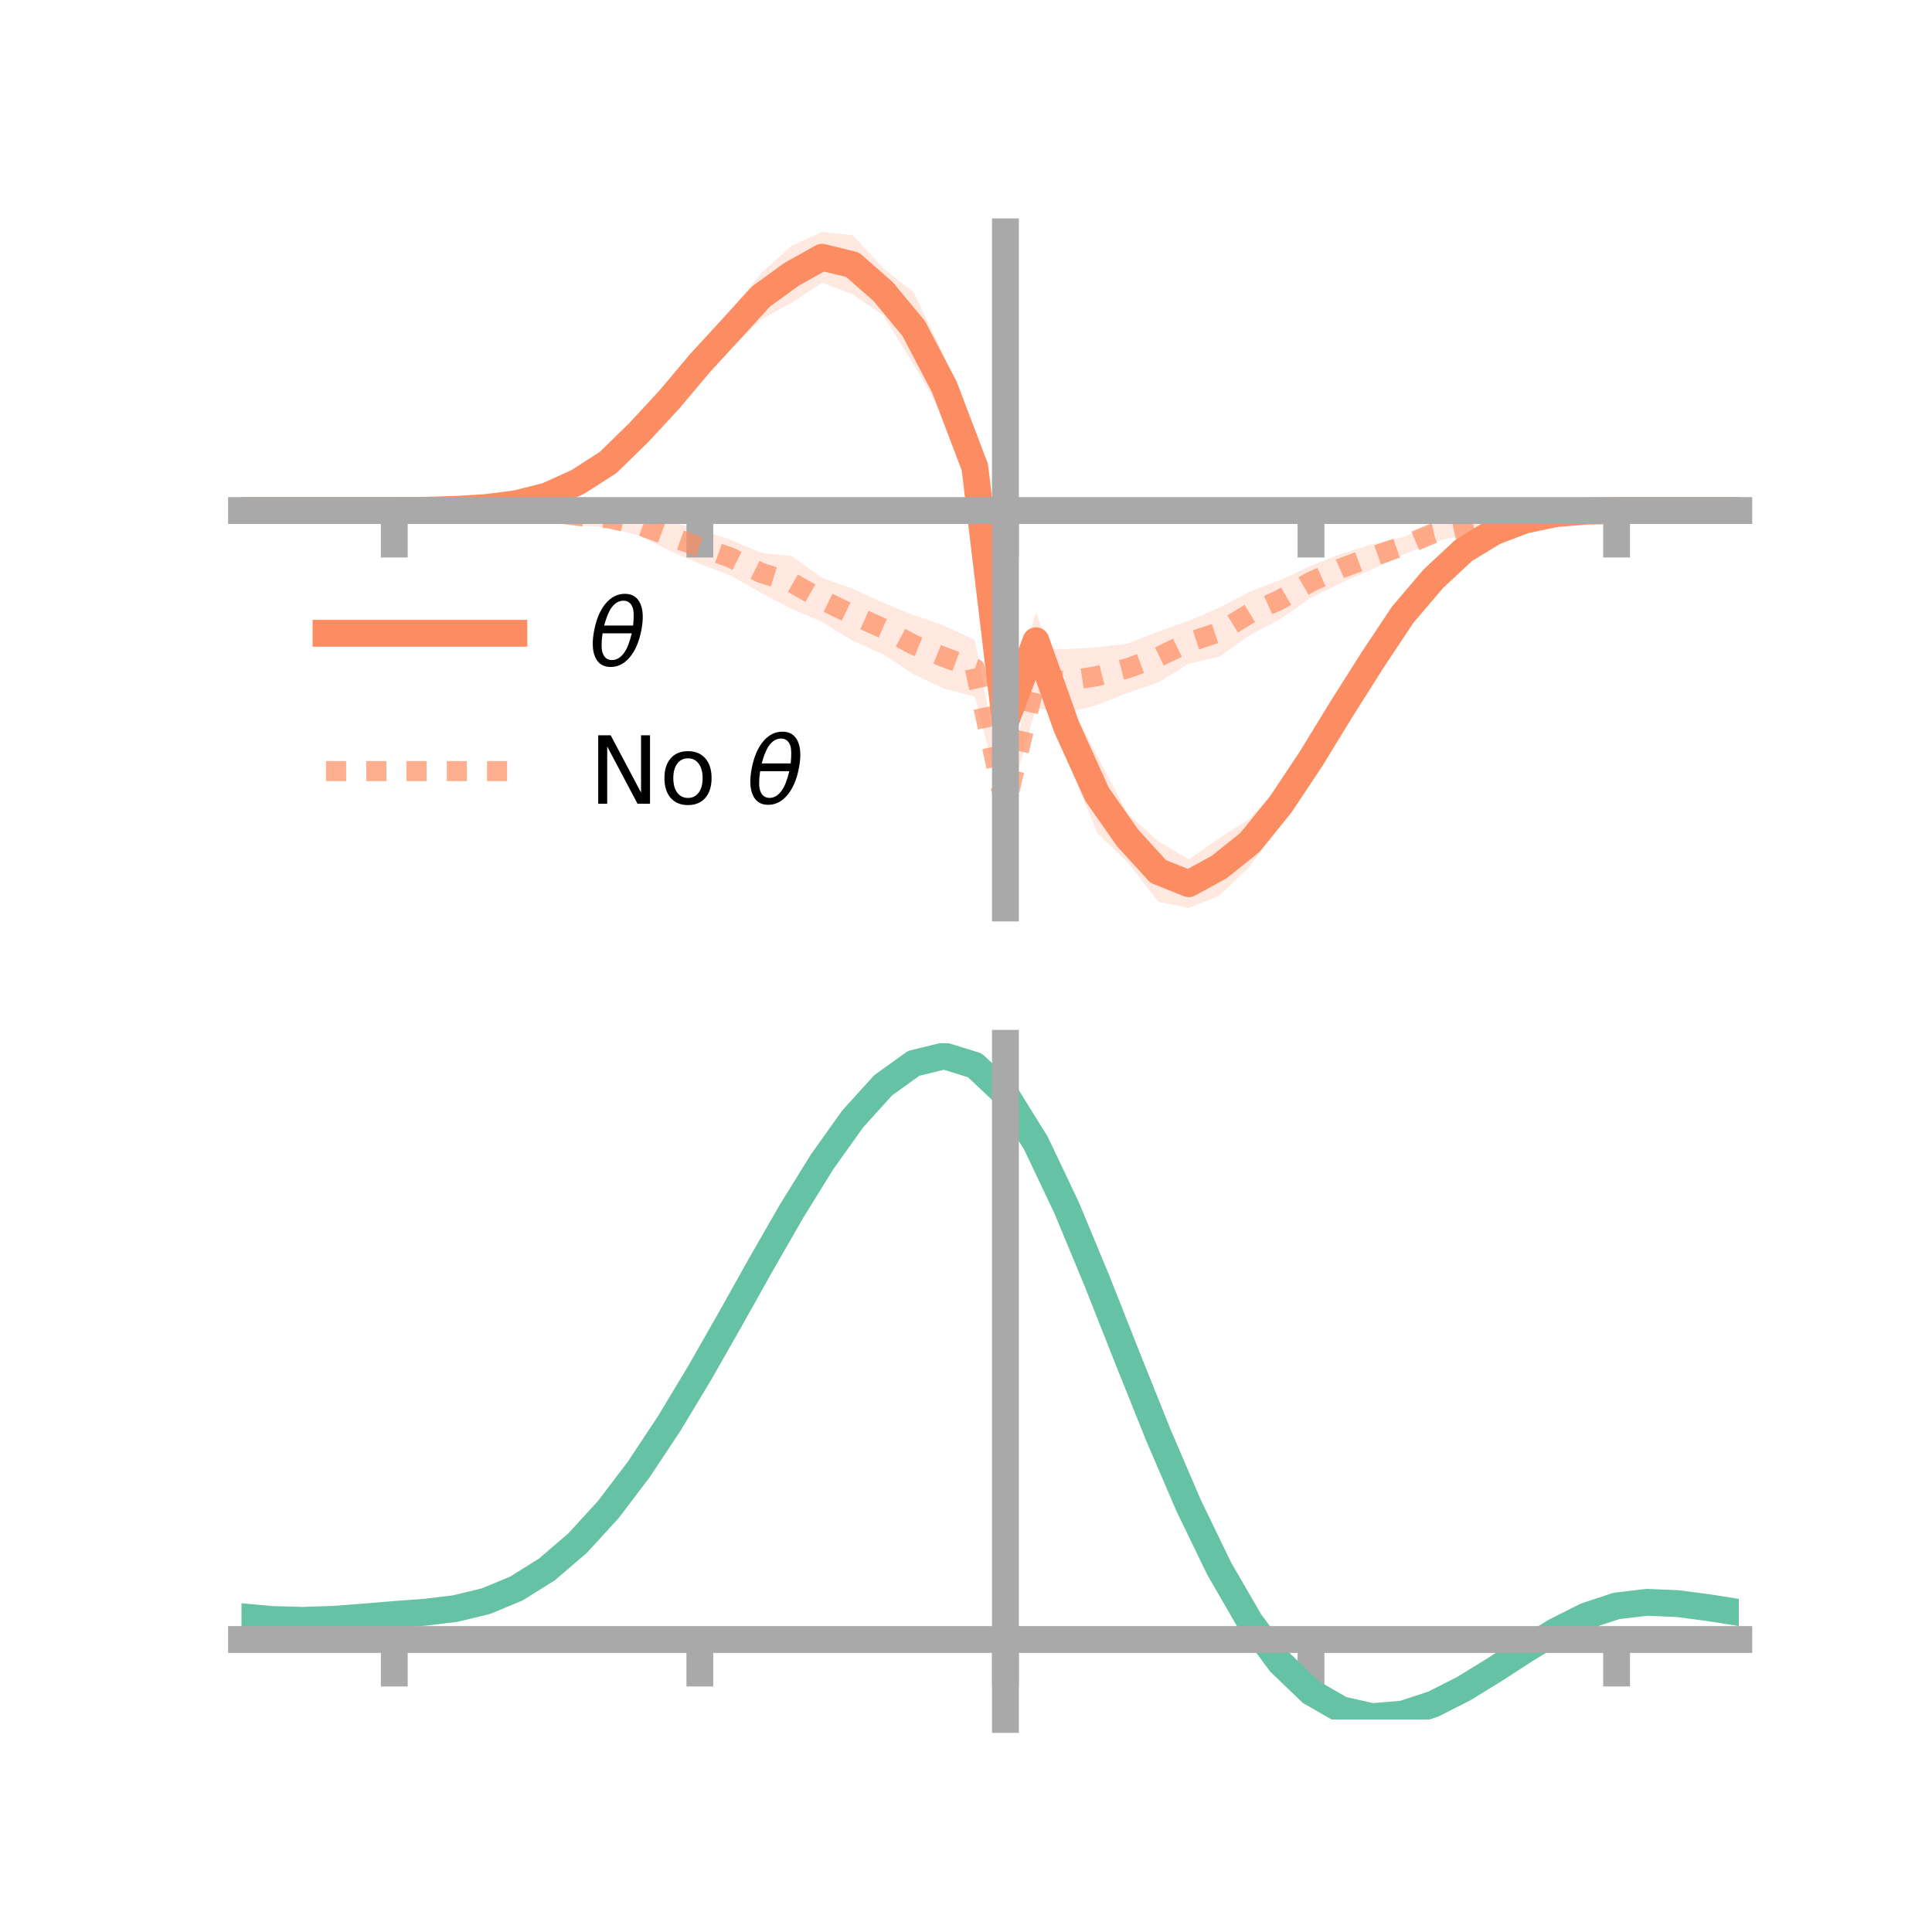 <?xml version="1.0" encoding="utf-8" standalone="no"?>
<!DOCTYPE svg PUBLIC "-//W3C//DTD SVG 1.1//EN"
  "http://www.w3.org/Graphics/SVG/1.1/DTD/svg11.dtd">
<!-- Created with matplotlib (https://matplotlib.org/) -->
<svg height="144pt" version="1.1" viewBox="0 0 144 144" width="144pt" xmlns="http://www.w3.org/2000/svg" xmlns:xlink="http://www.w3.org/1999/xlink">
 <defs>
  <style type="text/css">*{stroke-linecap:butt;stroke-linejoin:round;}</style>
 </defs>
 <g id="figure_1">
  <g id="patch_1">
   <path d="M 0 144 
L 144 144 
L 144 0 
L 0 0 
z
" style="fill:none;"/>
  </g>
  <g id="axes_1">
   <g id="patch_2">
    <path d="M 18 67.68 
L 129.6 67.68 
L 129.6 17.28 
L 18 17.28 
z
" style="fill:none;"/>
   </g>
   <g id="PolyCollection_1">
    <path clip-path="url(#p4c78714765)" d="M 18 38.051 
L 18 38.051 
L 20.278 38.051 
L 22.555 38.051 
L 24.833 38.051 
L 27.11 38.051 
L 29.388 38.051 
L 31.665 37.987 
L 33.943 37.842 
L 36.22 37.594 
L 38.498 37.237 
L 40.776 36.449 
L 43.053 35.321 
L 45.331 33.634 
L 47.608 31.094 
L 49.886 28.604 
L 52.163 25.737 
L 54.441 23.148 
L 56.718 20.384 
L 58.996 18.326 
L 61.273 17.28 
L 63.551 17.529 
L 65.829 19.977 
L 68.106 21.796 
L 70.384 26.573 
L 72.661 32.776 
L 74.939 53.299 
L 77.216 45.629 
L 79.494 51.939 
L 81.771 56.335 
L 84.049 60.635 
L 86.327 62.701 
L 88.604 64.052 
L 90.882 62.469 
L 93.159 61.012 
L 95.437 58.447 
L 97.714 55.109 
L 99.992 51.564 
L 102.269 48.167 
L 104.547 45.023 
L 106.824 42.526 
L 109.102 40.507 
L 111.38 39.333 
L 113.657 38.53 
L 115.935 38.163 
L 118.212 38.049 
L 120.49 38.051 
L 122.767 38.051 
L 125.045 38.051 
L 127.322 38.051 
L 129.6 38.051 
L 129.6 38.051 
L 129.6 38.051 
L 127.322 38.051 
L 125.045 38.051 
L 122.767 38.051 
L 120.49 38.052 
L 118.212 38.142 
L 115.935 38.413 
L 113.657 38.997 
L 111.38 39.926 
L 109.102 41.524 
L 106.824 43.761 
L 104.547 46.613 
L 102.269 50.319 
L 99.992 54.127 
L 97.714 58.021 
L 95.437 61.527 
L 93.159 64.566 
L 90.882 66.769 
L 88.604 67.68 
L 86.327 67.205 
L 84.049 64.284 
L 81.771 62.083 
L 79.494 56.421 
L 77.216 49.888 
L 74.939 54.364 
L 72.661 36.867 
L 70.384 31.098 
L 68.106 27.18 
L 65.829 23.497 
L 63.551 21.94 
L 61.273 21.066 
L 58.996 22.567 
L 56.718 23.82 
L 54.441 26.042 
L 52.163 28.416 
L 49.886 30.965 
L 47.608 33.394 
L 45.331 35.301 
L 43.053 36.539 
L 40.776 37.471 
L 38.498 37.839 
L 36.22 38.067 
L 33.943 38.092 
L 31.665 38.079 
L 29.388 38.051 
L 27.11 38.051 
L 24.833 38.051 
L 22.555 38.051 
L 20.278 38.051 
L 18 38.051 
z
" style="fill:#fc8d62;fill-opacity:0.2;"/>
   </g>
   <g id="PolyCollection_2">
    <path clip-path="url(#p4c78714765)" d="M 18 38.051 
L 18 38.051 
L 20.278 38.051 
L 22.555 38.051 
L 24.833 38.051 
L 27.11 38.051 
L 29.388 38.051 
L 31.665 37.99 
L 33.943 37.866 
L 36.22 37.704 
L 38.498 37.62 
L 40.776 37.602 
L 43.053 37.767 
L 45.331 37.919 
L 47.608 38.331 
L 49.886 38.889 
L 52.163 39.491 
L 54.441 40.228 
L 56.718 41.203 
L 58.996 41.443 
L 61.273 43.069 
L 63.551 43.886 
L 65.829 44.925 
L 68.106 45.851 
L 70.384 46.638 
L 72.661 47.705 
L 74.939 59.632 
L 77.216 48.4 
L 79.494 48.378 
L 81.771 48.246 
L 84.049 47.971 
L 86.327 47.076 
L 88.604 46.275 
L 90.882 45.285 
L 93.159 44.096 
L 95.437 43.234 
L 97.714 42.173 
L 99.992 41.263 
L 102.269 40.566 
L 104.547 40.042 
L 106.824 39.092 
L 109.102 38.713 
L 111.38 38.421 
L 113.657 38.134 
L 115.935 38.071 
L 118.212 38.028 
L 120.49 38.051 
L 122.767 38.051 
L 125.045 38.051 
L 127.322 38.051 
L 129.6 38.051 
L 129.6 38.051 
L 129.6 38.051 
L 127.322 38.051 
L 125.045 38.051 
L 122.767 38.051 
L 120.49 38.052 
L 118.212 38.137 
L 115.935 38.339 
L 113.657 38.716 
L 111.38 39.139 
L 109.102 39.837 
L 106.824 40.42 
L 104.547 41.371 
L 102.269 42.435 
L 99.992 43.429 
L 97.714 44.546 
L 95.437 46.133 
L 93.159 47.336 
L 90.882 48.945 
L 88.604 49.464 
L 86.327 50.87 
L 84.049 51.648 
L 81.771 52.545 
L 79.494 53.143 
L 77.216 52.772 
L 74.939 60.795 
L 72.661 51.928 
L 70.384 51.335 
L 68.106 50.273 
L 65.829 48.756 
L 63.551 47.765 
L 61.273 46.353 
L 58.996 45.383 
L 56.718 44.186 
L 54.441 42.885 
L 52.163 42.038 
L 49.886 41.032 
L 47.608 39.909 
L 45.331 39.332 
L 43.053 39.134 
L 40.776 38.678 
L 38.498 38.364 
L 36.22 38.238 
L 33.943 38.139 
L 31.665 38.087 
L 29.388 38.051 
L 27.11 38.051 
L 24.833 38.051 
L 22.555 38.051 
L 20.278 38.051 
L 18 38.051 
z
" style="fill:#fc8d62;fill-opacity:0.2;"/>
   </g>
   <g id="matplotlib.axis_1">
    <g id="xtick_1">
     <g id="line2d_1">
      <defs>
       <path d="M 0 0 
L 0 3.5 
" id="m5adb0e0b1d" style="stroke:#a9a9a9;stroke-width:2;"/>
      </defs>
      <g>
       <use style="fill:#a9a9a9;stroke:#a9a9a9;stroke-width:2;" x="29.388" xlink:href="#m5adb0e0b1d" y="38.051"/>
      </g>
     </g>
    </g>
    <g id="xtick_2">
     <g id="line2d_2">
      <g>
       <use style="fill:#a9a9a9;stroke:#a9a9a9;stroke-width:2;" x="52.163" xlink:href="#m5adb0e0b1d" y="38.051"/>
      </g>
     </g>
    </g>
    <g id="xtick_3">
     <g id="line2d_3">
      <g>
       <use style="fill:#a9a9a9;stroke:#a9a9a9;stroke-width:2;" x="74.939" xlink:href="#m5adb0e0b1d" y="38.051"/>
      </g>
     </g>
    </g>
    <g id="xtick_4">
     <g id="line2d_4">
      <g>
       <use style="fill:#a9a9a9;stroke:#a9a9a9;stroke-width:2;" x="97.714" xlink:href="#m5adb0e0b1d" y="38.051"/>
      </g>
     </g>
    </g>
    <g id="xtick_5">
     <g id="line2d_5">
      <g>
       <use style="fill:#a9a9a9;stroke:#a9a9a9;stroke-width:2;" x="120.49" xlink:href="#m5adb0e0b1d" y="38.051"/>
      </g>
     </g>
    </g>
   </g>
   <g id="matplotlib.axis_2"/>
   <g id="line2d_6">
    <path clip-path="url(#p4c78714765)" d="M 18 38.051 
L 20.278 38.051 
L 22.555 38.051 
L 24.833 38.051 
L 27.11 38.051 
L 29.388 38.051 
L 31.665 38.033 
L 33.943 37.967 
L 36.22 37.831 
L 38.498 37.538 
L 40.776 36.96 
L 43.053 35.93 
L 45.331 34.468 
L 47.608 32.244 
L 49.886 29.784 
L 52.163 27.076 
L 54.441 24.595 
L 56.718 22.102 
L 58.996 20.447 
L 61.273 19.173 
L 63.551 19.735 
L 65.829 21.737 
L 68.106 24.488 
L 70.384 28.836 
L 72.661 34.822 
L 74.939 53.831 
L 77.216 47.758 
L 79.494 54.18 
L 81.771 59.209 
L 84.049 62.459 
L 86.327 64.953 
L 88.604 65.866 
L 90.882 64.619 
L 93.159 62.789 
L 95.437 59.987 
L 97.714 56.565 
L 99.992 52.846 
L 102.269 49.243 
L 104.547 45.818 
L 106.824 43.143 
L 109.102 41.016 
L 111.38 39.629 
L 113.657 38.764 
L 115.935 38.288 
L 118.212 38.096 
L 120.49 38.052 
L 122.767 38.051 
L 125.045 38.051 
L 127.322 38.051 
L 129.6 38.051 
" style="fill:none;stroke:#fc8d62;stroke-linecap:square;stroke-width:2;"/>
   </g>
   <g id="line2d_7">
    <path clip-path="url(#p4c78714765)" d="M 18 38.051 
L 20.278 38.051 
L 22.555 38.051 
L 24.833 38.051 
L 27.11 38.051 
L 29.388 38.051 
L 31.665 38.039 
L 33.943 38.002 
L 36.22 37.971 
L 38.498 37.992 
L 40.776 38.14 
L 43.053 38.45 
L 45.331 38.626 
L 47.608 39.12 
L 49.886 39.961 
L 52.163 40.764 
L 54.441 41.557 
L 56.718 42.695 
L 58.996 43.413 
L 61.273 44.711 
L 63.551 45.826 
L 65.829 46.84 
L 68.106 48.062 
L 70.384 48.986 
L 72.661 49.816 
L 74.939 60.213 
L 77.216 50.586 
L 79.494 50.761 
L 81.771 50.395 
L 84.049 49.81 
L 86.327 48.973 
L 88.604 47.87 
L 90.882 47.115 
L 93.159 45.716 
L 95.437 44.683 
L 97.714 43.359 
L 99.992 42.346 
L 102.269 41.5 
L 104.547 40.707 
L 106.824 39.756 
L 109.102 39.275 
L 111.38 38.78 
L 113.657 38.425 
L 115.935 38.205 
L 118.212 38.082 
L 120.49 38.051 
L 122.767 38.051 
L 125.045 38.051 
L 127.322 38.051 
L 129.6 38.051 
" style="fill:none;stroke:#fc8d62;stroke-dasharray:1.5,1.5;stroke-dashoffset:0;stroke-opacity:0.7;stroke-width:1.5;"/>
   </g>
   <g id="patch_3">
    <path d="M 74.939 67.68 
L 74.939 17.28 
" style="fill:none;stroke:#a9a9a9;stroke-linecap:square;stroke-linejoin:miter;stroke-width:2;"/>
   </g>
   <g id="patch_4">
    <path d="M 129.6 67.68 
L 129.6 17.28 
" style="fill:none;"/>
   </g>
   <g id="patch_5">
    <path d="M 18 38.051 
L 129.6 38.051 
" style="fill:none;stroke:#a9a9a9;stroke-linecap:square;stroke-linejoin:miter;stroke-width:2;"/>
   </g>
   <g id="patch_6">
    <path d="M 18 17.28 
L 129.6 17.28 
" style="fill:none;"/>
   </g>
   <g id="legend_1">
    <g id="line2d_8">
     <path d="M 24.3 47.2 
L 38.3 47.2 
" style="fill:none;stroke:#fc8d62;stroke-linecap:square;stroke-width:2;"/>
    </g>
    <g id="line2d_9"/>
    <g id="text_1">
     <!-- $\theta$ -->
     <g transform="translate(43.9 49.65)scale(0.07 -0.07)">
      <defs>
       <path d="M 45.516 34.672 
L 14.453 34.672 
Q 12.359 20.062 14.5 13.875 
Q 17.188 6.25 24.469 6.25 
Q 31.781 6.25 37.359 13.922 
Q 42.234 20.656 45.516 34.672 
z
M 47.016 42.969 
Q 48.344 56.844 46.625 61.719 
Q 43.953 69.438 36.766 69.438 
Q 29.297 69.438 23.828 61.812 
Q 19.531 55.672 16.156 42.969 
z
M 38.188 76.766 
Q 49.906 76.766 54.594 66.406 
Q 59.281 56.109 55.719 37.844 
Q 52.203 19.625 43.453 9.281 
Q 34.766 -1.125 23.047 -1.125 
Q 11.281 -1.125 6.641 9.281 
Q 2 19.625 5.516 37.844 
Q 9.078 56.109 17.719 66.406 
Q 26.422 76.766 38.188 76.766 
z
" id="DejaVuSans-Oblique-952"/>
      </defs>
      <use transform="translate(0 0.234)" xlink:href="#DejaVuSans-Oblique-952"/>
     </g>
    </g>
    <g id="line2d_10">
     <path d="M 24.3 57.474 
L 38.3 57.474 
" style="fill:none;stroke:#fc8d62;stroke-dasharray:1.5,1.5;stroke-dashoffset:0;stroke-opacity:0.7;stroke-width:1.5;"/>
    </g>
    <g id="line2d_11"/>
    <g id="text_2">
     <!-- No $\theta$ -->
     <g transform="translate(43.9 59.924)scale(0.07 -0.07)">
      <defs>
       <path d="M 9.812 72.906 
L 23.094 72.906 
L 55.422 11.922 
L 55.422 72.906 
L 64.984 72.906 
L 64.984 0 
L 51.703 0 
L 19.391 60.984 
L 19.391 0 
L 9.812 0 
z
" id="DejaVuSans-78"/>
       <path d="M 30.609 48.391 
Q 23.391 48.391 19.188 42.75 
Q 14.984 37.109 14.984 27.297 
Q 14.984 17.484 19.156 11.844 
Q 23.344 6.203 30.609 6.203 
Q 37.797 6.203 41.984 11.859 
Q 46.188 17.531 46.188 27.297 
Q 46.188 37.016 41.984 42.703 
Q 37.797 48.391 30.609 48.391 
z
M 30.609 56 
Q 42.328 56 49.016 48.375 
Q 55.719 40.766 55.719 27.297 
Q 55.719 13.875 49.016 6.219 
Q 42.328 -1.422 30.609 -1.422 
Q 18.844 -1.422 12.172 6.219 
Q 5.516 13.875 5.516 27.297 
Q 5.516 40.766 12.172 48.375 
Q 18.844 56 30.609 56 
z
" id="DejaVuSans-111"/>
       <path id="DejaVuSans-32"/>
      </defs>
      <use transform="translate(0 0.234)" xlink:href="#DejaVuSans-78"/>
      <use transform="translate(74.805 0.234)" xlink:href="#DejaVuSans-111"/>
      <use transform="translate(135.986 0.234)" xlink:href="#DejaVuSans-32"/>
      <use transform="translate(167.773 0.234)" xlink:href="#DejaVuSans-Oblique-952"/>
     </g>
    </g>
   </g>
  </g>
  <g id="axes_2">
   <g id="patch_7">
    <path d="M 18 128.16 
L 129.6 128.16 
L 129.6 77.76 
L 18 77.76 
z
" style="fill:none;"/>
   </g>
   <g id="PolyCollection_3">
    <path clip-path="url(#pa27cccfa3b)" d="M 18 120.542 
L 18 120.462 
L 20.278 120.677 
L 22.555 120.74 
L 24.833 120.658 
L 27.11 120.479 
L 29.388 120.28 
L 31.665 120.109 
L 33.943 119.827 
L 36.22 119.272 
L 38.498 118.316 
L 40.776 116.868 
L 43.053 114.874 
L 45.331 112.328 
L 47.608 109.261 
L 49.886 105.742 
L 52.163 101.871 
L 54.441 97.779 
L 56.718 93.619 
L 58.996 89.566 
L 61.273 85.81 
L 63.551 82.55 
L 65.829 79.987 
L 68.106 78.325 
L 70.384 77.76 
L 72.661 78.482 
L 74.939 80.657 
L 77.216 84.377 
L 79.494 89.242 
L 81.771 94.807 
L 84.049 100.655 
L 86.327 106.423 
L 88.604 111.81 
L 90.882 116.583 
L 93.159 120.576 
L 95.437 123.691 
L 97.714 125.896 
L 99.992 127.218 
L 102.269 127.733 
L 104.547 127.555 
L 106.824 126.822 
L 109.102 125.687 
L 111.38 124.312 
L 113.657 122.861 
L 115.935 121.492 
L 118.212 120.359 
L 120.49 119.612 
L 122.767 119.347 
L 125.045 119.45 
L 127.322 119.757 
L 129.6 120.131 
L 129.6 120.237 
L 129.6 120.237 
L 127.322 119.888 
L 125.045 119.6 
L 122.767 119.508 
L 120.49 119.776 
L 118.212 120.532 
L 115.935 121.692 
L 113.657 123.106 
L 111.38 124.61 
L 109.102 126.034 
L 106.824 127.208 
L 104.547 127.968 
L 102.269 128.16 
L 99.992 127.655 
L 97.714 126.353 
L 95.437 124.194 
L 93.159 121.161 
L 90.882 117.288 
L 88.604 112.664 
L 86.327 107.444 
L 84.049 101.852 
L 81.771 96.178 
L 79.494 90.774 
L 77.216 86.048 
L 74.939 82.435 
L 72.661 80.328 
L 70.384 79.634 
L 68.106 80.183 
L 65.829 81.789 
L 63.551 84.257 
L 61.273 87.389 
L 58.996 90.99 
L 56.718 94.868 
L 54.441 98.842 
L 52.163 102.746 
L 49.886 106.436 
L 47.608 109.79 
L 45.331 112.715 
L 43.053 115.151 
L 40.776 117.069 
L 38.498 118.476 
L 36.22 119.413 
L 33.943 119.958 
L 31.665 120.23 
L 29.388 120.389 
L 27.11 120.572 
L 24.833 120.732 
L 22.555 120.8 
L 20.278 120.739 
L 18 120.542 
z
" style="fill:#66c2a5;fill-opacity:0.2;"/>
   </g>
   <g id="matplotlib.axis_3">
    <g id="xtick_6">
     <g id="line2d_12">
      <g>
       <use style="fill:#a9a9a9;stroke:#a9a9a9;stroke-width:2;" x="29.388" xlink:href="#m5adb0e0b1d" y="122.197"/>
      </g>
     </g>
    </g>
    <g id="xtick_7">
     <g id="line2d_13">
      <g>
       <use style="fill:#a9a9a9;stroke:#a9a9a9;stroke-width:2;" x="52.163" xlink:href="#m5adb0e0b1d" y="122.197"/>
      </g>
     </g>
    </g>
    <g id="xtick_8">
     <g id="line2d_14">
      <g>
       <use style="fill:#a9a9a9;stroke:#a9a9a9;stroke-width:2;" x="74.939" xlink:href="#m5adb0e0b1d" y="122.197"/>
      </g>
     </g>
    </g>
    <g id="xtick_9">
     <g id="line2d_15">
      <g>
       <use style="fill:#a9a9a9;stroke:#a9a9a9;stroke-width:2;" x="97.714" xlink:href="#m5adb0e0b1d" y="122.197"/>
      </g>
     </g>
    </g>
    <g id="xtick_10">
     <g id="line2d_16">
      <g>
       <use style="fill:#a9a9a9;stroke:#a9a9a9;stroke-width:2;" x="120.49" xlink:href="#m5adb0e0b1d" y="122.197"/>
      </g>
     </g>
    </g>
   </g>
   <g id="matplotlib.axis_4"/>
   <g id="line2d_17">
    <path clip-path="url(#pa27cccfa3b)" d="M 18 120.502 
L 20.278 120.708 
L 22.555 120.77 
L 24.833 120.695 
L 27.11 120.525 
L 29.388 120.335 
L 31.665 120.17 
L 33.943 119.892 
L 36.22 119.343 
L 38.498 118.396 
L 40.776 116.968 
L 43.053 115.013 
L 45.331 112.522 
L 47.608 109.526 
L 49.886 106.089 
L 52.163 102.309 
L 54.441 98.31 
L 56.718 94.243 
L 58.996 90.278 
L 61.273 86.6 
L 63.551 83.403 
L 65.829 80.888 
L 68.106 79.254 
L 70.384 78.697 
L 72.661 79.405 
L 74.939 81.546 
L 77.216 85.212 
L 79.494 90.008 
L 81.771 95.492 
L 84.049 101.254 
L 86.327 106.934 
L 88.604 112.237 
L 90.882 116.935 
L 93.159 120.868 
L 95.437 123.942 
L 97.714 126.124 
L 99.992 127.436 
L 102.269 127.947 
L 104.547 127.762 
L 106.824 127.015 
L 109.102 125.86 
L 111.38 124.461 
L 113.657 122.983 
L 115.935 121.592 
L 118.212 120.445 
L 120.49 119.694 
L 122.767 119.427 
L 125.045 119.525 
L 127.322 119.823 
L 129.6 120.184 
" style="fill:none;stroke:#66c2a5;stroke-linecap:square;stroke-width:2;"/>
   </g>
   <g id="patch_8">
    <path d="M 74.939 128.16 
L 74.939 77.76 
" style="fill:none;stroke:#a9a9a9;stroke-linecap:square;stroke-linejoin:miter;stroke-width:2;"/>
   </g>
   <g id="patch_9">
    <path d="M 129.6 128.16 
L 129.6 77.76 
" style="fill:none;"/>
   </g>
   <g id="patch_10">
    <path d="M 18 122.197 
L 129.6 122.197 
" style="fill:none;stroke:#a9a9a9;stroke-linecap:square;stroke-linejoin:miter;stroke-width:2;"/>
   </g>
   <g id="patch_11">
    <path d="M 18 77.76 
L 129.6 77.76 
" style="fill:none;"/>
   </g>
  </g>
 </g>
 <defs>
  <clipPath id="p4c78714765">
   <rect height="50.4" width="111.6" x="18" y="17.28"/>
  </clipPath>
  <clipPath id="pa27cccfa3b">
   <rect height="50.4" width="111.6" x="18" y="77.76"/>
  </clipPath>
 </defs>
</svg>
